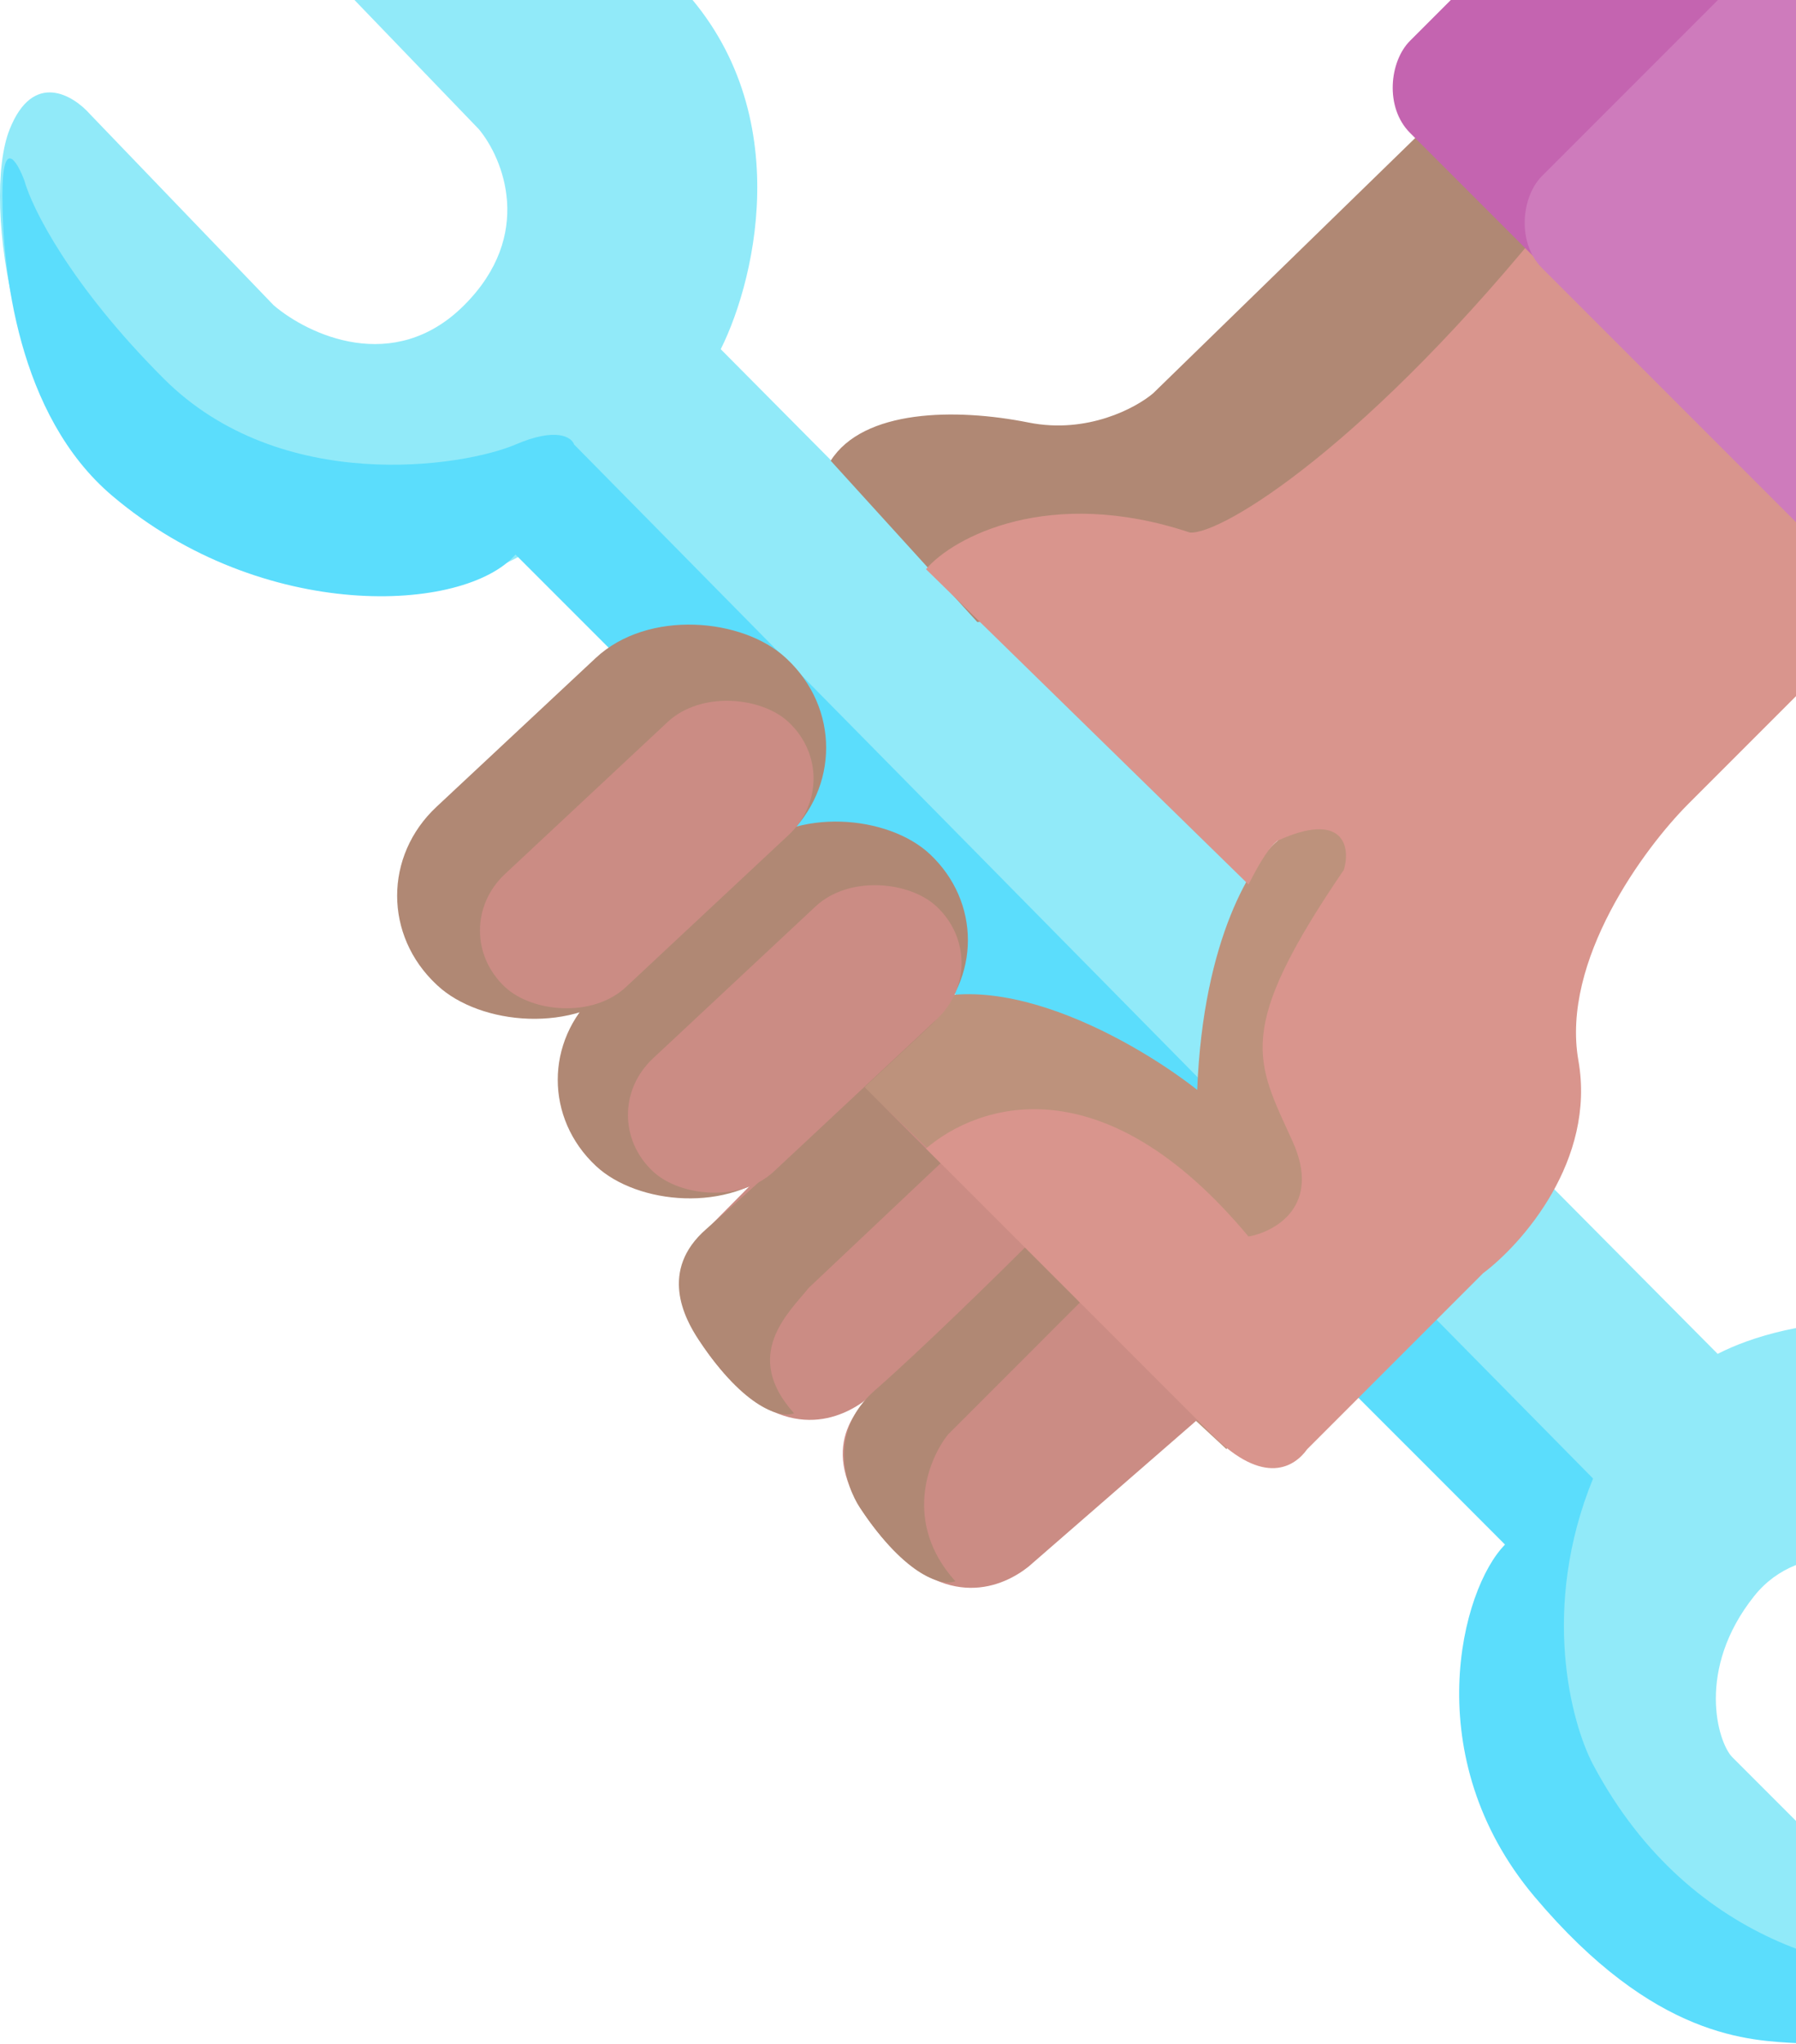 <svg width="138" height="157" viewBox="0 0 138 157" fill="none" xmlns="http://www.w3.org/2000/svg">
<path d="M55.38 26.82L131.982 103.985C137.051 101.357 150.006 98.578 161.271 108.491C172.536 118.404 171.221 130.27 169.156 134.964C168.03 137.523 166.227 140.822 161.271 134.964C156.314 129.106 150.194 123.136 147.753 120.883C144.937 119.568 138.403 118.066 134.798 122.572C130.293 128.205 131.982 133.837 133.109 134.964L150.006 151.861C151.133 153.363 151.921 156.367 146.063 156.367C138.741 156.367 127.476 159.184 117.338 143.976C109.227 131.81 112.831 122.009 115.648 118.63L40.172 42.591C27.781 49.35 18.206 43.154 9.757 38.085C1.308 33.016 -1.508 15.555 0.745 9.923C2.547 5.417 5.626 7.294 6.941 8.796L21.022 23.441C23.65 25.694 30.259 28.848 35.666 23.441C41.074 18.034 38.67 12.176 36.793 9.923L22.148 -5.285C19.896 -7.538 19.52 -8.101 19.332 -8.665C18.769 -10.354 21.586 -12.044 24.965 -12.607C28.894 -13.262 39.046 -13.734 51.437 -1.906C61.35 7.557 58.196 21.188 55.38 26.82Z" fill="#91EAF9"/>
<path d="M122.407 135.527C130.067 149.946 143.622 152.049 149.443 151.298C155.3 156.255 144.562 157.307 138.179 156.931C134.511 156.715 127.158 156.657 117.902 145.666C108.89 134.964 112.269 122.009 115.648 118.629L39.61 42.592C35.669 47.098 20.209 47.882 8.632 38.086C1.31 31.89 0.183 20.625 0.183 14.992C0.183 10.486 1.308 12.363 1.872 13.865C2.435 15.93 5.364 21.863 12.573 29.073C21.585 38.085 35.666 35.832 39.609 34.142C42.763 32.79 43.927 33.579 44.115 34.142L122.407 113.56C118.351 123.473 120.717 132.335 122.407 135.527Z" fill="#5BDDFC"/>
<path d="M91.991 83.708C92.442 71.993 96.309 66.06 98.187 64.558L99.877 60.052L111.705 68.5L94.244 111.307L71.151 89.904L63.829 82.582L67.772 78.639C74.531 72.781 86.734 79.578 91.991 83.708Z" fill="#BD927C"/>
<path d="M79.037 120.319L91.991 109.054L85.232 101.732L77.91 96.1L67.209 106.801C64.956 109.054 62.815 112.208 67.772 118.066C72.728 123.924 77.159 121.821 79.037 120.319Z" fill="#CB8C84"/>
<path d="M66.645 107.42L79.257 95.849L65.739 82.894L54.817 93.903C52.564 96.156 50.423 99.31 55.38 105.167C60.337 111.025 64.767 108.922 66.645 107.42Z" fill="#CB8C84"/>
<path d="M82.979 100.042L79.036 95.536C76.971 97.602 70.813 103.647 67.208 106.801C63.603 109.955 64.955 114.123 66.082 115.813C69.686 121.22 72.465 121.821 73.404 121.446C69.349 116.94 71.339 112.058 72.841 110.181L82.979 100.042Z" fill="#B08874"/>
<path d="M72.279 89.341L66.295 83.358C64.23 85.423 57.858 91.256 54.253 94.41C50.648 97.564 52.564 101.225 53.69 102.915C57.295 108.322 60.074 108.923 61.012 108.547C56.957 104.041 60.637 100.793 62.139 98.916L72.279 89.341Z" fill="#B08874"/>
<path d="M110.015 9.36L119.591 19.498L103.256 45.407L75.094 47.776L63.829 35.385C66.334 31.442 73.404 31.326 79.037 32.453C83.543 33.354 87.298 31.326 88.612 30.2L110.015 9.36Z" fill="#B08874"/>
<path d="M129.729 61.741L147.753 43.718L119.59 16.119C105.171 34.142 93.869 41.089 91.428 40.901C80.614 37.297 73.216 41.277 71.151 43.718L95.934 67.937C96.835 66.135 97.624 64.933 98.187 64.558C103.143 62.305 103.819 64.933 103.256 66.811C94.807 79.202 96.497 81.455 99.313 87.651C101.566 92.608 97.999 94.598 95.934 94.973C84.669 81.455 75.094 84.835 71.151 88.214L93.118 110.181C97.173 114.236 99.501 112.621 100.44 111.307L113.958 97.789C116.962 95.536 122.632 89.115 121.28 81.455C119.928 73.795 126.349 65.121 129.729 61.741Z" fill="#D9958D"/>
<rect width="35.085" height="19.377" rx="9.688" transform="matrix(-0.731 0.683 -0.731 -0.683 78.519 72.207)" fill="#B08874"/>
<rect width="29.8" height="12.712" rx="6.356" transform="matrix(-0.731 0.683 -0.731 -0.683 76.604 73.96)" fill="#CB8C84"/>
<rect width="36.725" height="20.085" rx="10" transform="matrix(-0.731 0.683 -0.731 -0.683 67.761 57.429)" fill="#B08874"/>
<rect width="29.8" height="12.712" rx="6.356" transform="matrix(-0.731 0.683 -0.731 -0.683 65.234 59.797)" fill="#CB8C84"/>
<rect x="139.6" y="41.464" width="49.206" height="30.647" rx="5" transform="rotate(-135 139.6 41.464)" fill="#C464B0"/>
<rect x="149.742" y="51.847" width="49.206" height="30.647" rx="5" transform="rotate(-135 149.742 51.847)" fill="#CE7BBC"/>
</svg>
